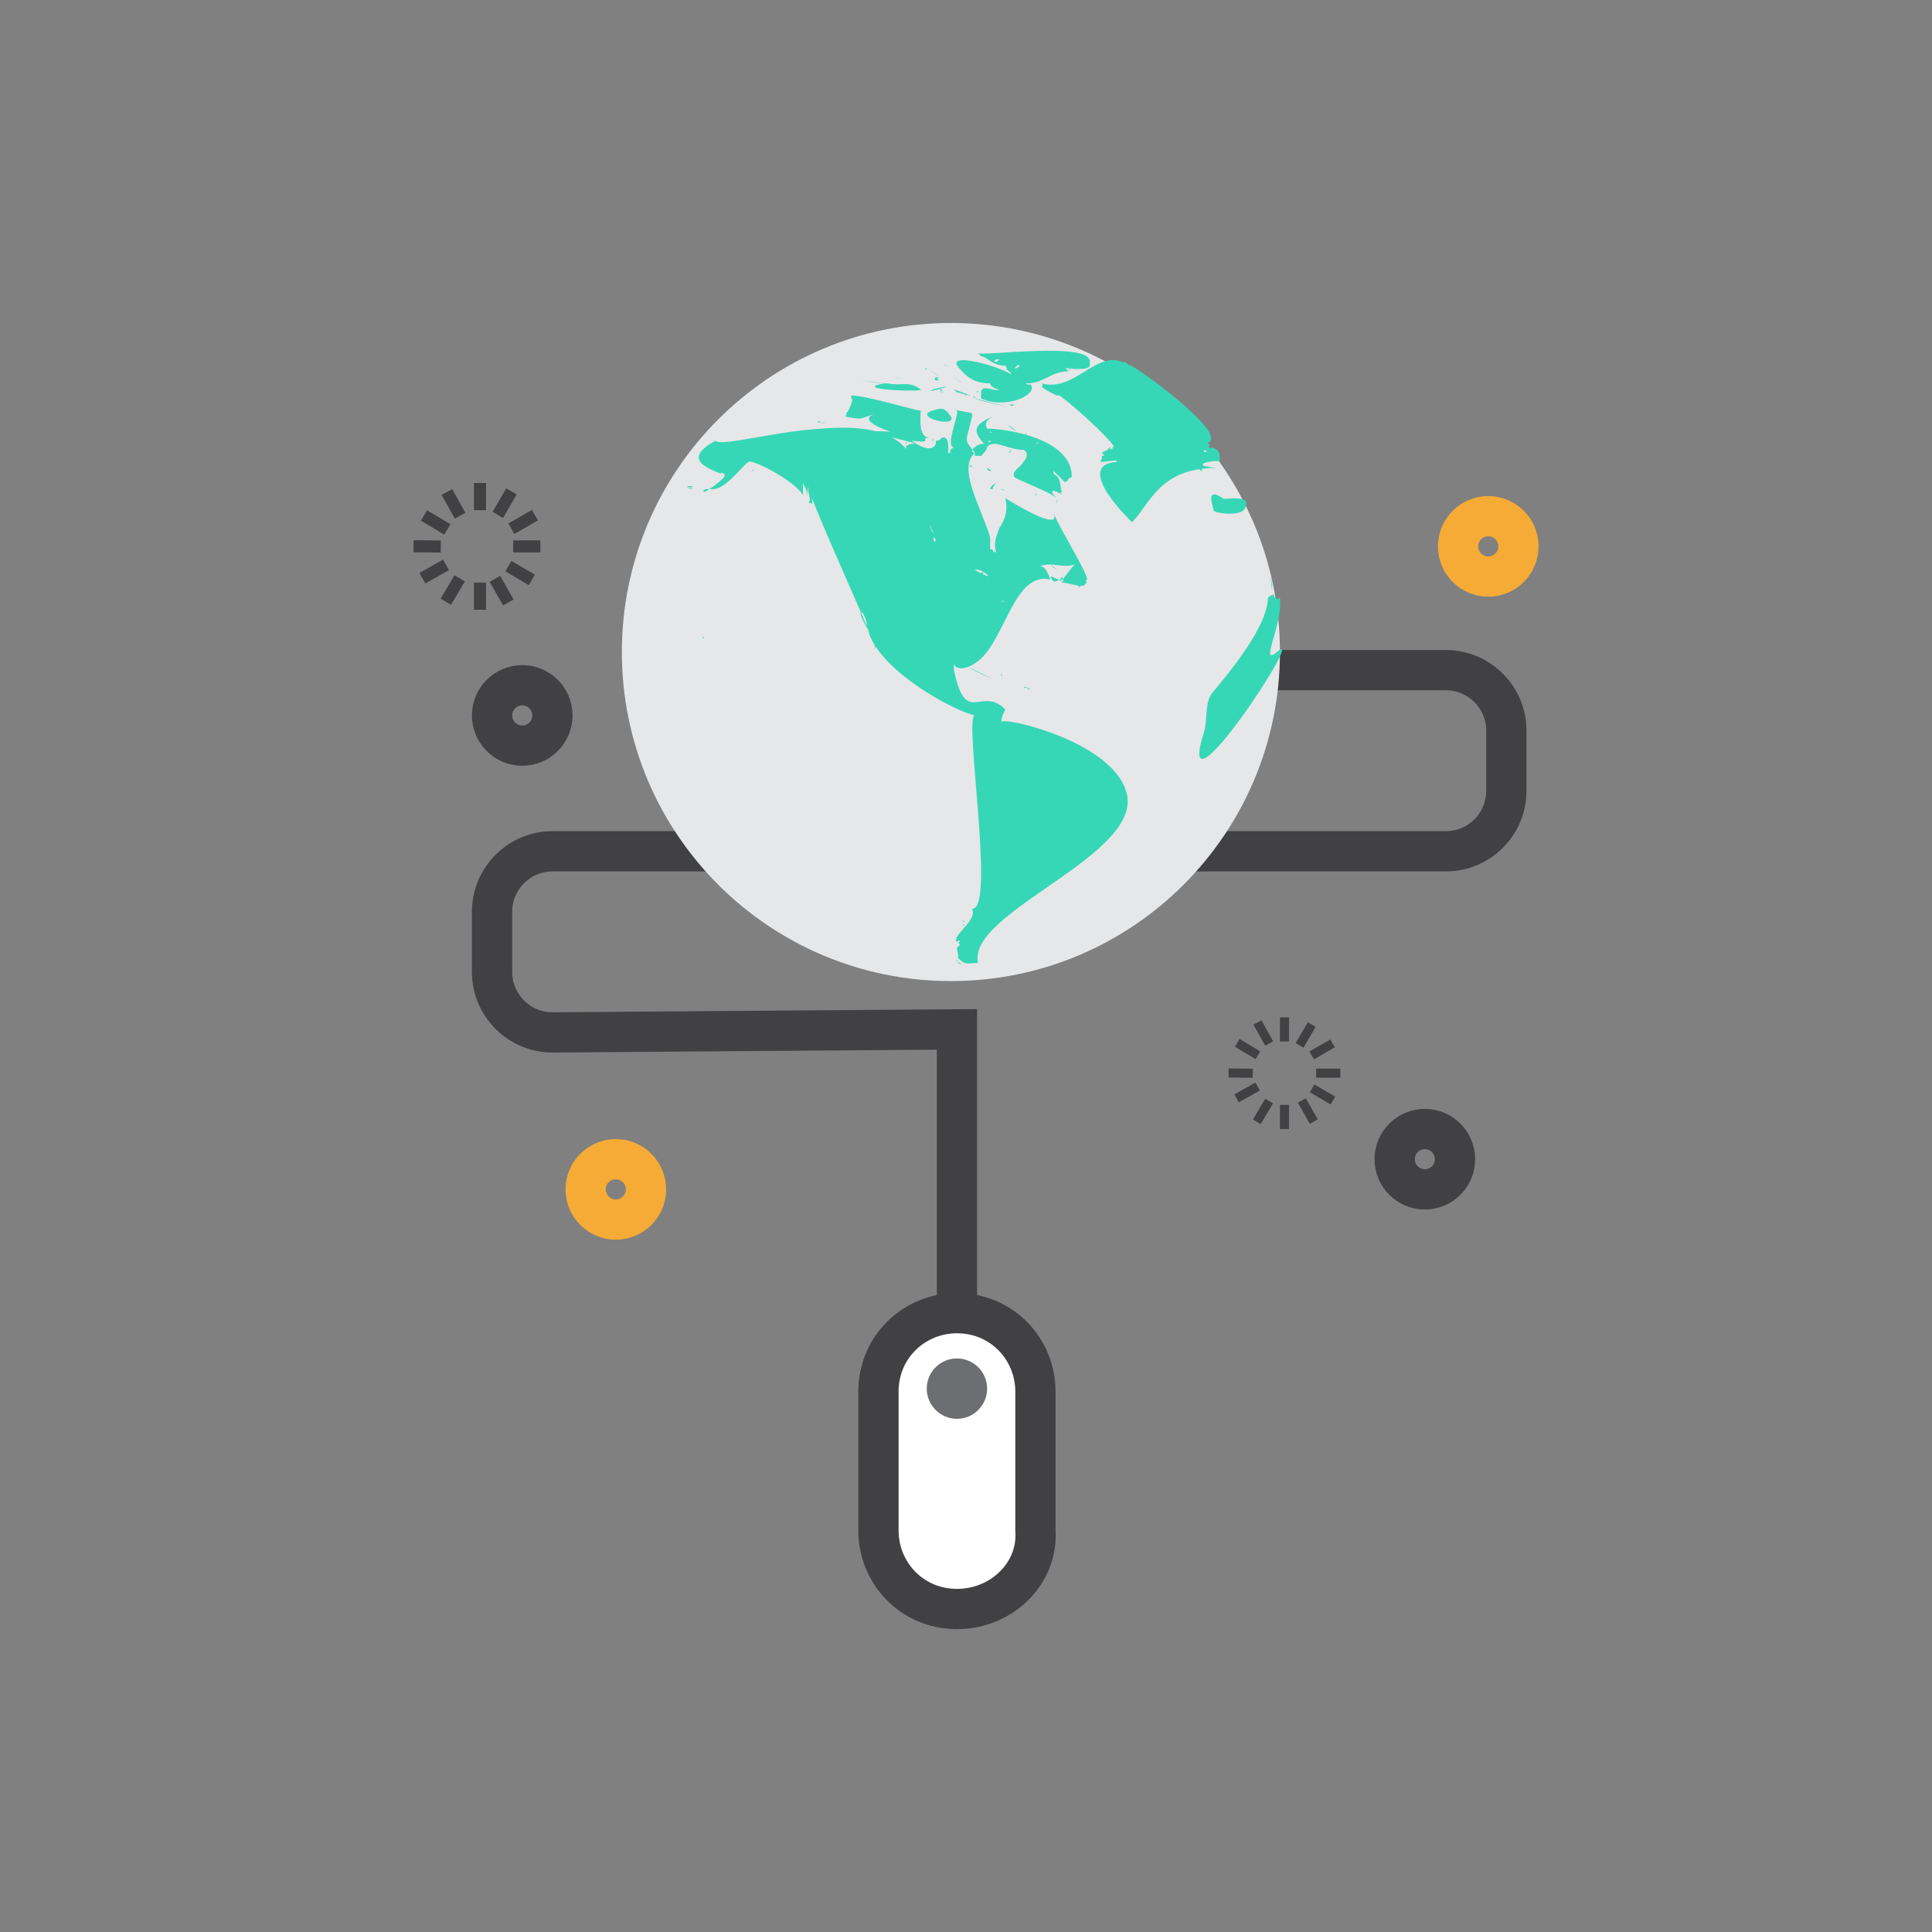 <svg width="48" height="48" viewBox="0 0 48 48" fill="none" xmlns="http://www.w3.org/2000/svg">
<rect x="0" y="0" width="48" height="48" fill="#808080" stroke="none"/>
<g clip-path="url(#clip0_12165_23455)">
<g clip-path="url(#clip1_12165_23455)">
<path d="M23.775 39.975C22.65 39.975 21.825 39.075 21.825 38.025V34.575C21.825 33.45 22.725 32.625 23.775 32.625C24.9 32.625 25.725 33.525 25.725 34.575V38.025C25.8 39.075 24.9 39.975 23.775 39.975Z" fill="white"/>
<path d="M23.775 39.975C22.65 39.975 21.825 39.075 21.825 38.025V34.575C21.825 33.45 22.725 32.625 23.775 32.625C24.9 32.625 25.725 33.525 25.725 34.575V38.025C25.8 39.075 24.9 39.975 23.775 39.975Z" stroke="#414042" stroke-miterlimit="10"/>
<path d="M32.025 25.275H31.8V25.875H32.025V25.275Z" fill="#414042"/>
<path d="M32.686 25.511L32.492 25.398L32.19 25.917L32.385 26.03L32.686 25.511Z" fill="#414042"/>
<path d="M33.164 26.02L33.053 25.825L32.532 26.123L32.644 26.319L33.164 26.02Z" fill="#414042"/>
<path d="M33.3 26.55H32.7V26.775H33.3V26.55Z" fill="#414042"/>
<path d="M33.174 27.246L32.656 26.943L32.543 27.137L33.06 27.441L33.174 27.246Z" fill="#414042"/>
<path d="M32.738 27.809L32.442 27.287L32.246 27.398L32.542 27.92L32.738 27.809Z" fill="#414042"/>
<path d="M32.025 27.45H31.8V28.05H32.025V27.45Z" fill="#414042"/>
<path d="M31.627 27.412L31.434 27.298L31.128 27.814L31.322 27.928L31.627 27.412Z" fill="#414042"/>
<path d="M31.301 27.093L31.19 26.896L30.667 27.19L30.777 27.387L31.301 27.093Z" fill="#414042"/>
<path d="M31.126 26.553L30.526 26.545L30.523 26.77L31.123 26.778L31.126 26.553Z" fill="#414042"/>
<path d="M31.311 26.121L30.796 25.813L30.681 26.006L31.196 26.314L31.311 26.121Z" fill="#414042"/>
<path d="M31.631 25.872L31.34 25.348L31.143 25.457L31.434 25.981L31.631 25.872Z" fill="#414042"/>
<path d="M12.075 12H11.775V12.675H12.075V12Z" fill="#414042"/>
<path d="M12.837 12.284L12.577 12.133L12.238 12.717L12.498 12.868L12.837 12.284Z" fill="#414042"/>
<path d="M13.365 12.93L13.216 12.67L12.63 13.005L12.78 13.266L13.365 12.93Z" fill="#414042"/>
<path d="M13.425 13.425H12.75V13.725H13.425V13.425Z" fill="#414042"/>
<path d="M13.29 14.278L12.707 13.937L12.556 14.196L13.138 14.537L13.29 14.278Z" fill="#414042"/>
<path d="M12.76 14.894L12.427 14.307L12.166 14.455L12.499 15.042L12.76 14.894Z" fill="#414042"/>
<path d="M12.075 14.475H11.775V15.15H12.075V14.475Z" fill="#414042"/>
<path d="M11.549 14.446L11.291 14.293L10.947 14.874L11.206 15.026L11.549 14.446Z" fill="#414042"/>
<path d="M11.155 14.165L11.008 13.904L10.42 14.234L10.567 14.496L11.155 14.165Z" fill="#414042"/>
<path d="M10.952 13.429L10.277 13.42L10.273 13.72L10.948 13.729L10.952 13.429Z" fill="#414042"/>
<path d="M11.191 13.024L10.611 12.678L10.457 12.936L11.037 13.282L11.191 13.024Z" fill="#414042"/>
<path d="M11.563 12.741L11.235 12.151L10.973 12.296L11.301 12.886L11.563 12.741Z" fill="#414042"/>
<path d="M25.725 16.65H35.925C36.75 16.65 37.425 17.325 37.425 18.15V19.65C37.425 20.475 36.75 21.15 35.925 21.15H27.9" stroke="#414042" stroke-miterlimit="10"/>
<path d="M23.925 21.15H13.725C12.9 21.15 12.225 21.825 12.225 22.65V24.15C12.225 24.975 12.9 25.65 13.725 25.65L23.775 25.575V32.55" stroke="#414042" stroke-miterlimit="10"/>
<path d="M23.625 24.375C28.14 24.375 31.8 20.715 31.8 16.2C31.8 11.685 28.14 8.025 23.625 8.025C19.11 8.025 15.45 11.685 15.45 16.2C15.45 20.715 19.11 24.375 23.625 24.375Z" fill="#E6E7E8"/>
<path d="M31.425 13.725C31.425 13.725 31.5 13.65 31.425 13.725V13.725ZM31.5 13.875C31.425 14.025 31.5 13.875 31.5 13.875V13.875ZM28.125 12.975C28.125 12.975 26.625 11.55 27.75 11.475V11.4C27.75 11.4 27.75 11.4 27.75 11.475C27.75 11.4 27.525 11.475 27.375 11.475C27.3 11.475 27.375 11.4 27.375 11.4V11.325C27.45 11.325 27.45 11.325 27.375 11.25C27.375 11.25 27.6 11.1 27.675 11.175C27.675 11.175 27.6 11.1 27.675 11.1C27.675 11.025 26.925 10.275 26.325 9.825C26.325 9.825 26.325 9.825 26.25 9.825C26.1 9.75 25.95 9.675 25.875 9.6C25.95 9.6 25.875 9.525 25.875 9.525C26.7 9.75 27.225 8.7 27.9 9H27.975C27.975 9 27.975 9 28.05 9.075C27.975 8.925 30.3 10.575 30.075 10.95C30.075 10.95 30.075 10.95 30 11.025C30.075 11.025 30.075 11.1 30 11.1C30.15 11.175 30.15 11.1 30.075 11.1C30.375 11.175 30.3 11.4 30.3 11.475C30.3 11.4 29.4 11.55 30.225 11.625C28.8 11.625 28.575 12.525 28.125 12.975ZM27.6 11.175C27.675 11.1 27.675 11.175 27.6 11.175V11.175ZM27.6 11.25C27.6 11.25 27.75 11.25 27.6 11.25V11.25ZM27.45 11.925C27.375 11.925 27.45 11.925 27.45 11.925V11.925ZM27.525 11.7C27.525 11.625 27.525 11.7 27.525 11.7V11.7ZM27.6 11.625C27.45 11.625 27.675 11.625 27.6 11.625V11.625ZM27.6 11.85C27.6 11.85 27.675 11.925 27.6 11.85V11.85ZM27.675 11.775C27.525 11.625 27.75 11.85 27.675 11.775V11.775ZM29.925 11.175C29.925 11.175 30 11.175 29.925 11.175V11.175ZM29.775 11.625C29.7 11.625 29.925 11.55 29.775 11.625V11.625ZM29.85 11.7C29.7 11.625 29.925 11.625 29.85 11.7V11.7ZM29.925 11.175C29.85 11.25 30.075 11.25 29.925 11.175V11.175ZM30.15 11.175C30.075 11.175 30.075 11.175 30.15 11.175C30.075 11.175 30.075 11.175 30.15 11.175ZM30.15 11.175C30.075 11.175 30.15 11.175 30.15 11.175V11.175ZM27.525 11.175C27.525 11.1 27.675 11.1 27.525 11.175V11.175ZM18.675 11.7C18.675 11.7 18.75 11.7 18.675 11.7C18.675 11.7 18.75 11.7 18.675 11.7ZM17.175 12.15C16.875 12.075 17.325 12.15 17.175 12.15V12.15ZM18.825 11.625C18.825 11.7 18.825 11.7 18.825 11.625V11.625ZM23.025 9.675C22.95 9.6 23.1 9.75 23.025 9.675V9.675ZM23.1 9.75C23.175 9.75 23.175 9.75 23.1 9.75C23.025 9.75 23.1 9.75 23.1 9.75C23.025 9.75 22.95 9.75 23.1 9.75ZM23.1 9.75C23.175 9.75 23.175 9.75 23.1 9.75V9.75ZM23.1 9.3C23.1 9.3 23.175 9.3 23.1 9.3V9.3ZM23.025 9.15C23.4 9.375 23.475 9.45 23.025 9.15V9.15ZM23.025 9.15C22.95 9.15 23.025 9.225 23.025 9.15V9.15ZM25.875 12.6C25.875 12.6 25.95 12.6 25.875 12.6C25.875 12.6 25.95 12.6 25.875 12.6ZM22.95 9.525C22.725 9.525 22.95 9.525 22.95 9.525V9.525ZM23.325 9.45L23.25 9.375C23.175 9.45 23.25 9.45 23.325 9.45ZM23.475 9.075C23.325 9 23.7 9.15 23.475 9.075V9.075ZM25.275 10.05C25.2 10.05 25.275 10.05 25.275 10.05C25.2 10.05 25.275 10.05 25.275 10.05ZM24.45 16.425C24.45 16.425 24.525 16.425 24.45 16.425V16.425ZM23.4 9.675C23.25 9.675 23.475 9.75 23.4 9.675V9.675ZM23.4 9.825C23.325 9.825 23.4 9.825 23.4 9.825V9.825ZM23.325 9.675C23.25 9.75 23.325 9.675 23.325 9.675V9.675ZM23.175 9.675C22.875 9.825 24.075 9.45 23.175 9.675V9.675ZM23.4 9.75C23.25 9.675 23.475 9.75 23.4 9.75V9.75ZM26.7 9.15C26.625 9.15 26.55 9.15 26.475 9.15C26.775 9.225 26.475 9.15 26.7 9.15ZM23.775 9.075C23.625 8.775 24.75 9.075 25.125 9.3C25.125 9.225 24.9 9.15 25.05 9.15C24.975 9.15 24.975 9.075 25.05 9.075C24.975 9.075 24.975 9.075 25.125 9.075C24.675 9.15 24.525 8.85 24.375 8.85C24.375 8.85 24.45 8.85 24.375 8.85C24.375 8.85 24.375 8.85 24.3 8.775C24.45 8.85 27.15 8.475 27.075 9C27.075 9 27.075 9 27.075 9.075C27.075 9.225 26.475 9.15 26.4 9.15C26.475 9.15 26.475 9.15 26.55 9.225C26.1 9.225 25.95 9.525 25.5 9.525C25.425 9.525 25.65 9.6 25.575 9.525C25.875 9.75 25.05 10.2 24.375 9.9C24.375 9.9 24.375 9.825 24.375 9.75C24.375 9.525 24.75 9.75 24.825 9.675C24.75 9.675 24.75 9.675 24.75 9.675C24.675 9.675 24.75 9.675 24.825 9.675C24.75 9.675 24.6 9.6 24.6 9.525C24.225 9.525 24 9.375 23.775 9.075ZM25.725 8.775C25.65 8.775 25.725 8.775 25.725 8.775V8.775ZM24.825 8.925C24.6 8.925 24.75 9.075 24.825 8.925V8.925ZM25.5 9.45C25.425 9.45 25.425 9.45 25.5 9.45V9.45ZM25.35 9.075C25.35 9.075 25.425 9.15 25.35 9.075C25.425 9.075 25.425 9.075 25.35 9.075H25.275C25.125 9.225 25.275 9.15 25.35 9.075ZM25.05 9.75C25.05 9.75 25.125 9.75 25.05 9.75V9.75ZM24.825 9.525C24.825 9.525 24.825 9.6 24.825 9.525V9.525ZM24.75 9.375C24.675 9.375 24.825 9.375 24.75 9.375V9.375ZM24.225 9.675C24.225 9.675 24.45 9.6 24.225 9.675V9.675ZM23.175 11.025C23.1 11.025 23.325 11.025 23.175 11.025V11.025ZM24.525 11.625C24.525 11.625 24.525 11.7 24.6 11.7C24.675 11.7 24.525 11.625 24.525 11.625ZM22.125 9.3C22.05 9.3 22.2 9.3 22.125 9.3V9.3ZM25.725 12.3C25.725 12.225 25.8 12.3 25.725 12.3C25.65 12.225 25.725 12.3 25.725 12.3ZM22.275 9.375C21.975 9.3 22.8 9.525 22.275 9.375V9.375ZM23.025 11.025C23.025 10.95 23.025 11.025 23.025 11.025V11.025ZM25.875 9.9C25.95 9.9 25.95 9.9 25.875 9.9C25.875 9.9 25.95 9.9 25.875 9.9ZM25.05 11.25C25.05 11.25 25.125 11.25 25.125 11.175C25.125 11.175 25.2 11.175 25.125 11.175C25.125 11.175 25.125 11.175 25.05 11.25C25.125 11.175 25.125 11.175 25.05 11.25C25.125 11.175 25.125 11.175 25.05 11.25ZM24.9 16.8C24.825 16.8 24.9 16.8 24.9 16.8C24.825 16.8 24.9 16.8 24.9 16.8ZM24.45 14.25C24.45 14.25 24.3 14.25 24.375 14.25C24.375 14.175 24.45 14.25 24.45 14.25ZM23.775 23.775C23.775 23.775 23.775 23.85 23.775 23.775V23.775ZM23.925 22.95C23.925 23.025 24 23.025 23.925 22.95V22.95ZM23.85 23.925C23.85 23.925 23.7 23.85 23.775 23.85C23.775 23.925 23.925 24 23.85 23.925ZM25.425 17.175C25.425 17.175 25.725 17.175 25.425 17.175V17.175ZM25.425 17.175C25.35 17.175 25.425 17.175 25.425 17.175V17.175ZM24.675 16.875C23.625 16.35 24.15 16.65 24.675 16.875V16.875ZM24.675 16.875C24.6 16.875 24.675 16.875 24.675 16.875V16.875ZM24 16.5C24.075 16.5 24.225 16.5 24 16.5V16.5ZM30.975 14.4C30.975 14.4 32.025 14.25 30.975 14.4V14.4ZM31.425 13.8C31.425 13.8 31.5 13.8 31.425 13.8C31.425 13.725 31.425 13.8 31.425 13.8ZM31.575 14.325C31.575 14.625 31.65 14.85 31.575 14.325V14.325ZM30.225 11.175C30.225 11.175 30.225 11.25 30.225 11.175V11.175ZM31.725 16.2C31.275 16.575 31.875 15.525 31.8 14.85C31.725 14.925 31.65 14.85 31.65 14.775C31.575 14.775 31.5 14.85 31.5 14.85C31.5 15.375 30.975 16.2 30.15 17.175C29.925 17.4 30 17.85 29.925 18.15C29.1 20.7 32.55 15.45 31.725 16.2ZM18.675 11.7C18.75 11.625 18.75 11.7 18.675 11.7C18.675 11.7 18.75 11.625 18.675 11.7ZM17.475 15.825C17.4 15.825 17.55 15.9 17.475 15.825V15.825ZM18.3 11.85C18.225 11.7 18.375 12 18.3 11.85V11.85ZM17.175 12.075C16.875 12.075 17.325 12.15 17.175 12.075V12.075ZM16.95 12.225C16.95 12.3 16.95 12.375 16.95 12.225V12.225ZM20.1 12.825C20.1 12.825 20.175 12.825 20.1 12.825V12.825ZM20.1 12.825C19.8 12.675 19.95 12.75 20.1 12.825V12.825ZM23.025 9.825C22.95 9.9 22.95 9.9 23.025 9.825V9.825ZM25.95 12.525C25.875 12.6 25.95 12.525 25.95 12.525C25.95 12.6 25.95 12.6 25.95 12.525ZM23.25 9.375C23.25 9.375 23.25 9.45 23.325 9.375H23.25ZM26.25 12.45C26.175 12.675 26.325 12.3 26.25 12.45V12.45ZM25.275 9.975C25.2 9.975 25.275 9.975 25.275 9.975C25.275 9.975 25.275 10.05 25.275 9.975ZM23.625 9.3C23.925 9.525 24.075 9.675 23.625 9.3V9.3ZM24.3 9.75C24.225 9.75 24.3 9.675 24.3 9.75V9.75ZM23.175 10.95C23.1 10.95 23.25 10.875 23.175 10.95V10.95ZM23.85 9.825C23.85 9.825 23.85 9.9 23.85 9.825C23.85 9.825 23.925 9.9 23.85 9.825ZM23.175 10.2C22.65 10.35 23.775 10.65 23.625 10.35C23.475 10.125 23.4 10.125 23.175 10.2ZM24.9 12.15C24.825 12.15 25.05 12.225 24.9 12.15V12.15ZM23.925 9.975C23.625 9.675 24 10.05 23.925 9.975V9.975ZM24.525 11.625C24.525 11.55 24.525 11.625 24.525 11.625V11.625ZM24.675 12.075C24.675 12.15 24.675 12.15 24.6 12.15C24.525 12.225 24.525 12.225 24.6 12.15C24.6 12.225 24.6 12.225 24.6 12.15C24.675 12.15 24.675 12.075 24.75 12C24.75 12 24.6 12.075 24.6 12.15C24.675 12.15 24.675 12.075 24.675 12.075ZM24.225 9.9C24.375 9.975 24.525 9.975 25.05 10.125C24.825 10.05 24.525 9.975 24.225 9.9C24.225 9.825 24.15 9.825 24.225 9.9C24.225 9.9 24.15 9.825 24.225 9.9ZM23.7 9.675C23.925 9.75 24.075 9.825 24.15 9.825C24 9.825 23.85 9.75 23.775 9.75C23.775 9.75 23.775 9.75 23.7 9.675ZM24 9.825C23.925 9.825 24.075 9.75 24 9.825V9.825ZM25.05 10.05C25.125 10.05 25.2 10.05 25.2 10.05C25.125 10.125 25.125 10.05 25.05 10.05ZM22.05 9.525C21.975 9.525 21.975 9.525 22.05 9.525V9.525ZM22.875 9.675C22.575 9.45 22.425 9.6 22.05 9.525H21.975L21.375 9.45C21.825 9.525 21.975 9.525 21.975 9.525C21.075 9.675 22.95 9.75 22.875 9.675ZM25.125 12.075C25.05 12.15 25.125 12.075 25.125 12.075V12.075ZM22.125 9.45C22.05 9.45 22.125 9.45 22.125 9.45C22.125 9.45 22.2 9.45 22.125 9.45ZM25.95 9.825C25.875 9.825 25.95 9.825 25.95 9.825V9.825ZM25.05 11.175C25.05 11.175 25.125 11.175 25.05 11.175V11.175ZM24.9 16.8C24.825 16.725 24.9 16.725 24.9 16.8C24.825 16.8 24.9 16.8 24.9 16.8ZM30.15 12.675C30.15 12.75 30.75 12.825 30.9 12.675C31.2 12.225 30.375 12.45 30.375 12.375C29.925 12.075 30.15 12.6 30.15 12.675ZM31.575 14.175C31.575 14.1 31.575 14.175 31.575 14.175V14.175ZM31.5 13.725C31.5 13.725 31.5 13.8 31.5 13.725V13.725ZM23.925 22.875C23.85 22.875 24.075 22.95 23.925 22.875V22.875ZM20.475 10.5C20.325 10.575 20.55 10.425 20.475 10.5V10.5ZM26.325 14.4C26.25 14.4 26.175 14.325 26.1 14.325C26.175 14.475 26.175 14.475 26.325 14.4ZM24.975 11.1C24.825 11.1 25.125 11.1 24.975 11.1V11.1ZM27.975 19.65C28.5 21.225 24 22.65 24.3 23.925C24 23.925 24 24 23.775 23.775C23.85 23.85 23.775 23.625 23.775 23.55C23.775 23.475 23.775 23.55 23.775 23.55L23.85 23.475C23.85 23.475 23.775 23.4 23.85 23.4C23.85 23.325 23.775 23.4 23.775 23.4C23.775 23.475 23.775 23.475 23.775 23.475C23.775 23.4 23.775 23.4 23.775 23.475C23.775 23.4 23.775 23.4 23.775 23.4C23.625 23.25 24.3 22.875 24.15 22.575C24.75 22.65 23.925 17.7 24.225 17.775C23.775 17.7 21.6 16.575 21.525 15.45C21.525 15.45 21.45 15.15 21.375 15.225C21.375 15.375 21.825 16.05 21.75 16.125C21.825 16.125 20.475 13.2 20.175 12.375V12.45C20.175 12.45 20.175 12.45 20.175 12.525C20.175 12.525 20.1 12.45 20.1 12.525V12.45C20.175 12.45 20.025 12.15 20.1 12.075C20.025 12.15 20.1 12.3 20.025 12.375C20.1 12.3 20.025 12.15 19.95 12V12.075C19.95 12.15 19.95 12.3 19.95 12.3C19.725 11.925 18.675 11.4 18.6 11.475C18.375 11.625 18 12.225 17.625 12.15C17.625 12.15 17.625 12.15 17.55 12.15C17.55 12.15 17.475 12.15 17.475 12.225C17.55 12.225 17.85 12 18 11.85C18 11.85 18 11.85 18 11.775C18 11.775 17.85 11.7 17.925 11.775C17.55 11.625 16.95 11.4 17.775 10.95C17.925 11.1 19.2 10.725 20.4 10.65C20.4 10.65 20.4 10.8 20.4 10.65C21.3 10.575 22.2 10.65 22.575 11.25V11.325C22.575 11.25 22.575 11.325 22.575 11.325C22.5 11.175 22.425 11.025 22.725 11.025C22.65 10.95 21 10.65 22.125 10.725C21.9 10.65 21.3 10.425 21.75 10.275C21.3 10.425 21.45 10.425 21 10.35C21 10.35 21.075 10.275 21 10.275C21.075 10.275 21.225 9.9 21.15 9.9C21.15 9.9 21.15 9.9 21.15 9.825C21.525 9.825 22.725 10.2 22.875 10.2C22.875 10.35 22.8 10.875 23.1 10.875C22.8 10.875 23.25 11.025 22.65 10.95C23.175 11.325 23.25 11.025 23.25 11.025C23.25 11.025 23.25 11.025 23.25 10.95C23.325 10.95 23.325 10.95 23.4 10.875C23.625 10.8 23.55 11.325 23.55 11.25H23.625C23.55 11.175 23.7 11.1 23.775 11.1C23.4 11.25 23.85 10.275 23.775 10.2C23.775 10.125 23.85 10.275 23.775 10.2C23.85 10.2 24.225 10.275 24.15 10.275C24.15 10.275 24.15 10.275 24.15 10.35C24 11.025 23.925 10.875 24.225 11.25C23.775 11.625 24.375 12.6 24.6 13.35C24.675 13.35 24.75 13.35 24.6 13.35C24.6 13.425 24.6 13.425 24.6 13.5C24.6 13.575 24.6 13.575 24.6 13.65C24.675 13.65 24.675 13.65 24.675 13.725C24.75 13.65 24.675 13.725 24.75 13.725C24.675 13.5 24.75 13.35 24.825 13.125C24.75 13.05 24.825 13.125 24.825 13.125C24.975 12.9 25.05 12.675 24.975 12.375C24.975 12.375 26.4 13.275 26.175 12.75C26.325 13.125 27.075 14.325 27 14.4C26.925 14.475 27 14.4 27 14.475L26.925 14.55C26.85 14.55 26.85 14.55 26.775 14.625C26.775 14.625 26.85 14.55 26.775 14.55C26.775 14.55 26.475 14.475 26.4 14.475C26.25 14.25 26.55 14.55 26.4 14.4C26.4 14.4 26.625 14.1 26.7 14.025C26.475 14.1 26.25 14.025 26.1 14.025C26.1 14.025 26.1 14.025 26.175 14.1C26.4 14.25 26.1 14.025 26.1 14.025C25.875 14.025 25.725 14.1 25.575 14.175C25.95 13.875 26.025 14.25 26.1 14.4C25.2 14.175 24.975 15.9 24.3 16.425C24 16.65 23.775 16.65 23.7 16.5C23.7 16.575 23.7 16.65 23.7 16.65C24 18.075 24.375 17.025 24.975 17.625C24.975 17.625 24.825 17.925 24.9 17.925C25.125 17.85 27.6 18.45 27.975 19.65C28.05 19.725 28.05 19.725 27.975 19.65ZM25.575 14.1C25.575 14.1 25.65 14.1 25.575 14.1V14.1ZM24.45 14.55C24 14.7 24.9 14.4 24.45 14.55V14.55ZM24.75 15.375C24.75 15.375 24.825 15.375 24.75 15.375V15.375ZM24.75 15.3C24.75 15.3 24.75 15.375 24.75 15.3V15.3ZM24.9 14.925C24.9 15 24.975 14.925 24.9 14.925V14.925ZM24.825 15.225C24.9 14.925 24.9 15 24.825 15.225V15.225ZM24.675 14.55C24.6 14.55 24.6 14.55 24.675 14.55V14.55ZM24.375 14.175C23.85 14.025 24.975 14.55 24.375 14.175V14.175ZM23.775 11.85C23.775 11.85 23.85 11.85 23.775 11.85V11.85ZM20.025 12.3C19.95 12.3 20.025 12.3 20.025 12.3C19.95 12.3 19.95 12.3 20.025 12.3C19.95 12.3 19.95 12.3 20.025 12.3ZM20.775 13.425C20.475 13.2 21 13.5 20.775 13.425V13.425ZM21.975 11.85C21.3 12.075 21.975 11.85 21.975 11.85V11.85ZM22.5 11.025C22.5 10.95 22.575 11.025 22.5 11.025V11.025ZM23.175 13.2C22.95 12.75 23.25 13.425 23.175 13.2V13.2ZM23.25 13.425C23.175 13.2 23.175 13.575 23.25 13.425V13.425ZM24.15 17.775C24.15 17.775 24.225 17.775 24.15 17.775V17.775ZM23.85 23.625C23.775 23.625 23.85 23.625 23.85 23.625V23.625ZM23.925 23.775C23.925 23.7 23.925 23.85 23.925 23.775V23.775ZM24.075 23.925C24 23.85 24.075 23.925 24.075 23.925V23.925ZM26.55 19.05C26.55 19.05 26.625 19.05 26.55 19.05V19.05ZM26.625 18.975C26.475 18.975 26.775 18.975 26.625 18.975V18.975ZM22.875 10.125C22.95 10.125 22.95 10.125 22.875 10.125V10.125ZM20.4 10.5C20.25 10.5 20.325 10.425 20.4 10.5V10.5ZM25.05 10.575C25.05 10.575 25.125 10.575 25.05 10.575V10.575ZM24.75 11.025C24.675 11.025 24.6 11.025 24.525 11.1C24.225 10.8 24.075 10.575 24.675 10.35C24.525 10.425 24.45 10.5 24.525 10.65C24.975 10.65 26.55 10.875 26.625 11.775V11.85C26.625 11.85 26.475 11.925 26.55 11.925C26.475 11.925 26.55 11.925 26.55 11.925C26.55 11.925 26.4 12 26.475 12C26.4 11.925 26.175 11.7 26.175 11.7V11.775C26.4 11.85 26.325 12.225 26.4 12.225C26.325 12.225 26.325 12.225 26.4 12.3C26.175 12.15 26.025 12.15 26.25 12.375C26.1 12.225 25.275 11.925 25.2 11.85C25.125 11.7 25.35 11.625 25.425 11.475C25.275 11.475 25.35 11.475 25.425 11.475C25.5 11.4 25.575 11.25 25.425 11.175C25.2 11.175 25.05 11.1 24.75 11.025C24.9 11.025 24.75 11.025 24.75 11.025ZM25.8 11.1C25.8 11.1 25.875 11.025 25.8 11.1V11.1ZM25.95 12.15C25.95 12.075 25.95 12.225 25.95 12.15V12.15ZM25.8 11.025C25.875 11.025 25.875 11.025 25.8 11.025V11.025ZM25.725 11.025C25.8 11.025 25.875 10.95 25.725 11.025V11.025ZM24.6 10.95C24.45 10.95 24.675 11.025 24.6 10.95V10.95ZM24.6 10.725C24.525 10.725 24.75 10.8 24.6 10.725V10.725ZM26.4 14.475C26.325 14.475 26.475 14.4 26.4 14.475C26.475 14.4 26.325 14.4 26.4 14.4C26.4 14.4 26.4 14.4 26.4 14.325L26.325 14.4C26.325 14.4 26.325 14.4 26.4 14.475C26.4 14.475 26.325 14.475 26.4 14.475ZM24.6 10.35C24.675 10.35 24.675 10.35 24.6 10.35C24.6 10.35 24.675 10.35 24.6 10.35ZM24.375 11.325C24.375 11.4 24.45 11.1 24.375 11.325C24.45 11.25 24.525 11.175 24.525 11.1L24.45 11.025C24.3 11.025 24.225 11.1 24.15 11.175C24.15 11.25 24.225 11.25 24.225 11.325C24.375 11.325 24.375 11.325 24.375 11.325ZM25.05 10.575C25.125 10.575 25.425 10.875 25.05 10.575V10.575ZM26.1 14.4C26.1 14.325 26.1 14.4 26.1 14.4V14.4ZM25.5 10.8C25.425 10.8 25.5 10.725 25.5 10.8V10.8ZM24.375 14.175C24.3 14.175 24.375 14.175 24.375 14.175V14.175ZM24.075 11.55C24.15 11.55 24.225 11.7 24.075 11.55V11.55ZM25.725 11.025C25.8 11.025 25.8 11.025 25.725 11.025V11.025ZM25.575 17.1C25.5 17.1 25.575 17.175 25.575 17.1V17.1ZM25.575 17.1C25.35 17.025 25.425 17.1 25.575 17.1V17.1ZM25.2 17.025C25.2 17.025 25.275 17.025 25.2 17.025V17.025ZM25.2 17.025C24.525 16.8 24.975 16.95 25.2 17.025V17.025ZM24.525 17.025C24.3 16.8 24.6 17.1 24.525 17.025V17.025ZM27.45 11.175C27.45 11.175 27.525 11.175 27.45 11.175V11.175ZM26.025 9.825C26.025 9.825 26.1 9.9 26.025 9.825C26.025 9.825 26.1 9.825 26.025 9.825ZM31.5 13.725C31.425 13.725 31.5 13.725 31.5 13.725V13.725Z" fill="#36D7B7"/>
<path d="M23.775 35.25C24.189 35.25 24.525 34.914 24.525 34.5C24.525 34.086 24.189 33.75 23.775 33.75C23.361 33.75 23.025 34.086 23.025 34.5C23.025 34.914 23.361 35.25 23.775 35.25Z" fill="#6D6E71"/>
<path d="M36.975 14.325C37.389 14.325 37.725 13.989 37.725 13.575C37.725 13.161 37.389 12.825 36.975 12.825C36.561 12.825 36.225 13.161 36.225 13.575C36.225 13.989 36.561 14.325 36.975 14.325Z" stroke="#F5AB35" stroke-miterlimit="10"/>
<path d="M15.3 30.3C15.714 30.3 16.05 29.964 16.05 29.55C16.05 29.136 15.714 28.8 15.3 28.8C14.886 28.8 14.55 29.136 14.55 29.55C14.55 29.964 14.886 30.3 15.3 30.3Z" stroke="#F5AB35" stroke-miterlimit="10"/>
<path d="M35.4 29.55C35.814 29.55 36.15 29.214 36.15 28.8C36.15 28.386 35.814 28.05 35.4 28.05C34.986 28.05 34.65 28.386 34.65 28.8C34.65 29.214 34.986 29.55 35.4 29.55Z" stroke="#414042" stroke-miterlimit="10"/>
<path d="M12.975 18.525C13.389 18.525 13.725 18.189 13.725 17.775C13.725 17.361 13.389 17.025 12.975 17.025C12.561 17.025 12.225 17.361 12.225 17.775C12.225 18.189 12.561 18.525 12.975 18.525Z" stroke="#414042" stroke-miterlimit="10"/>
</g>
</g>
<defs>
<clipPath id="clip0_12165_23455">
<rect width="48" height="48" fill="white"/>
</clipPath>
<clipPath id="clip1_12165_23455">
<rect width="48" height="48" fill="white"/>
</clipPath>
</defs>
</svg>

